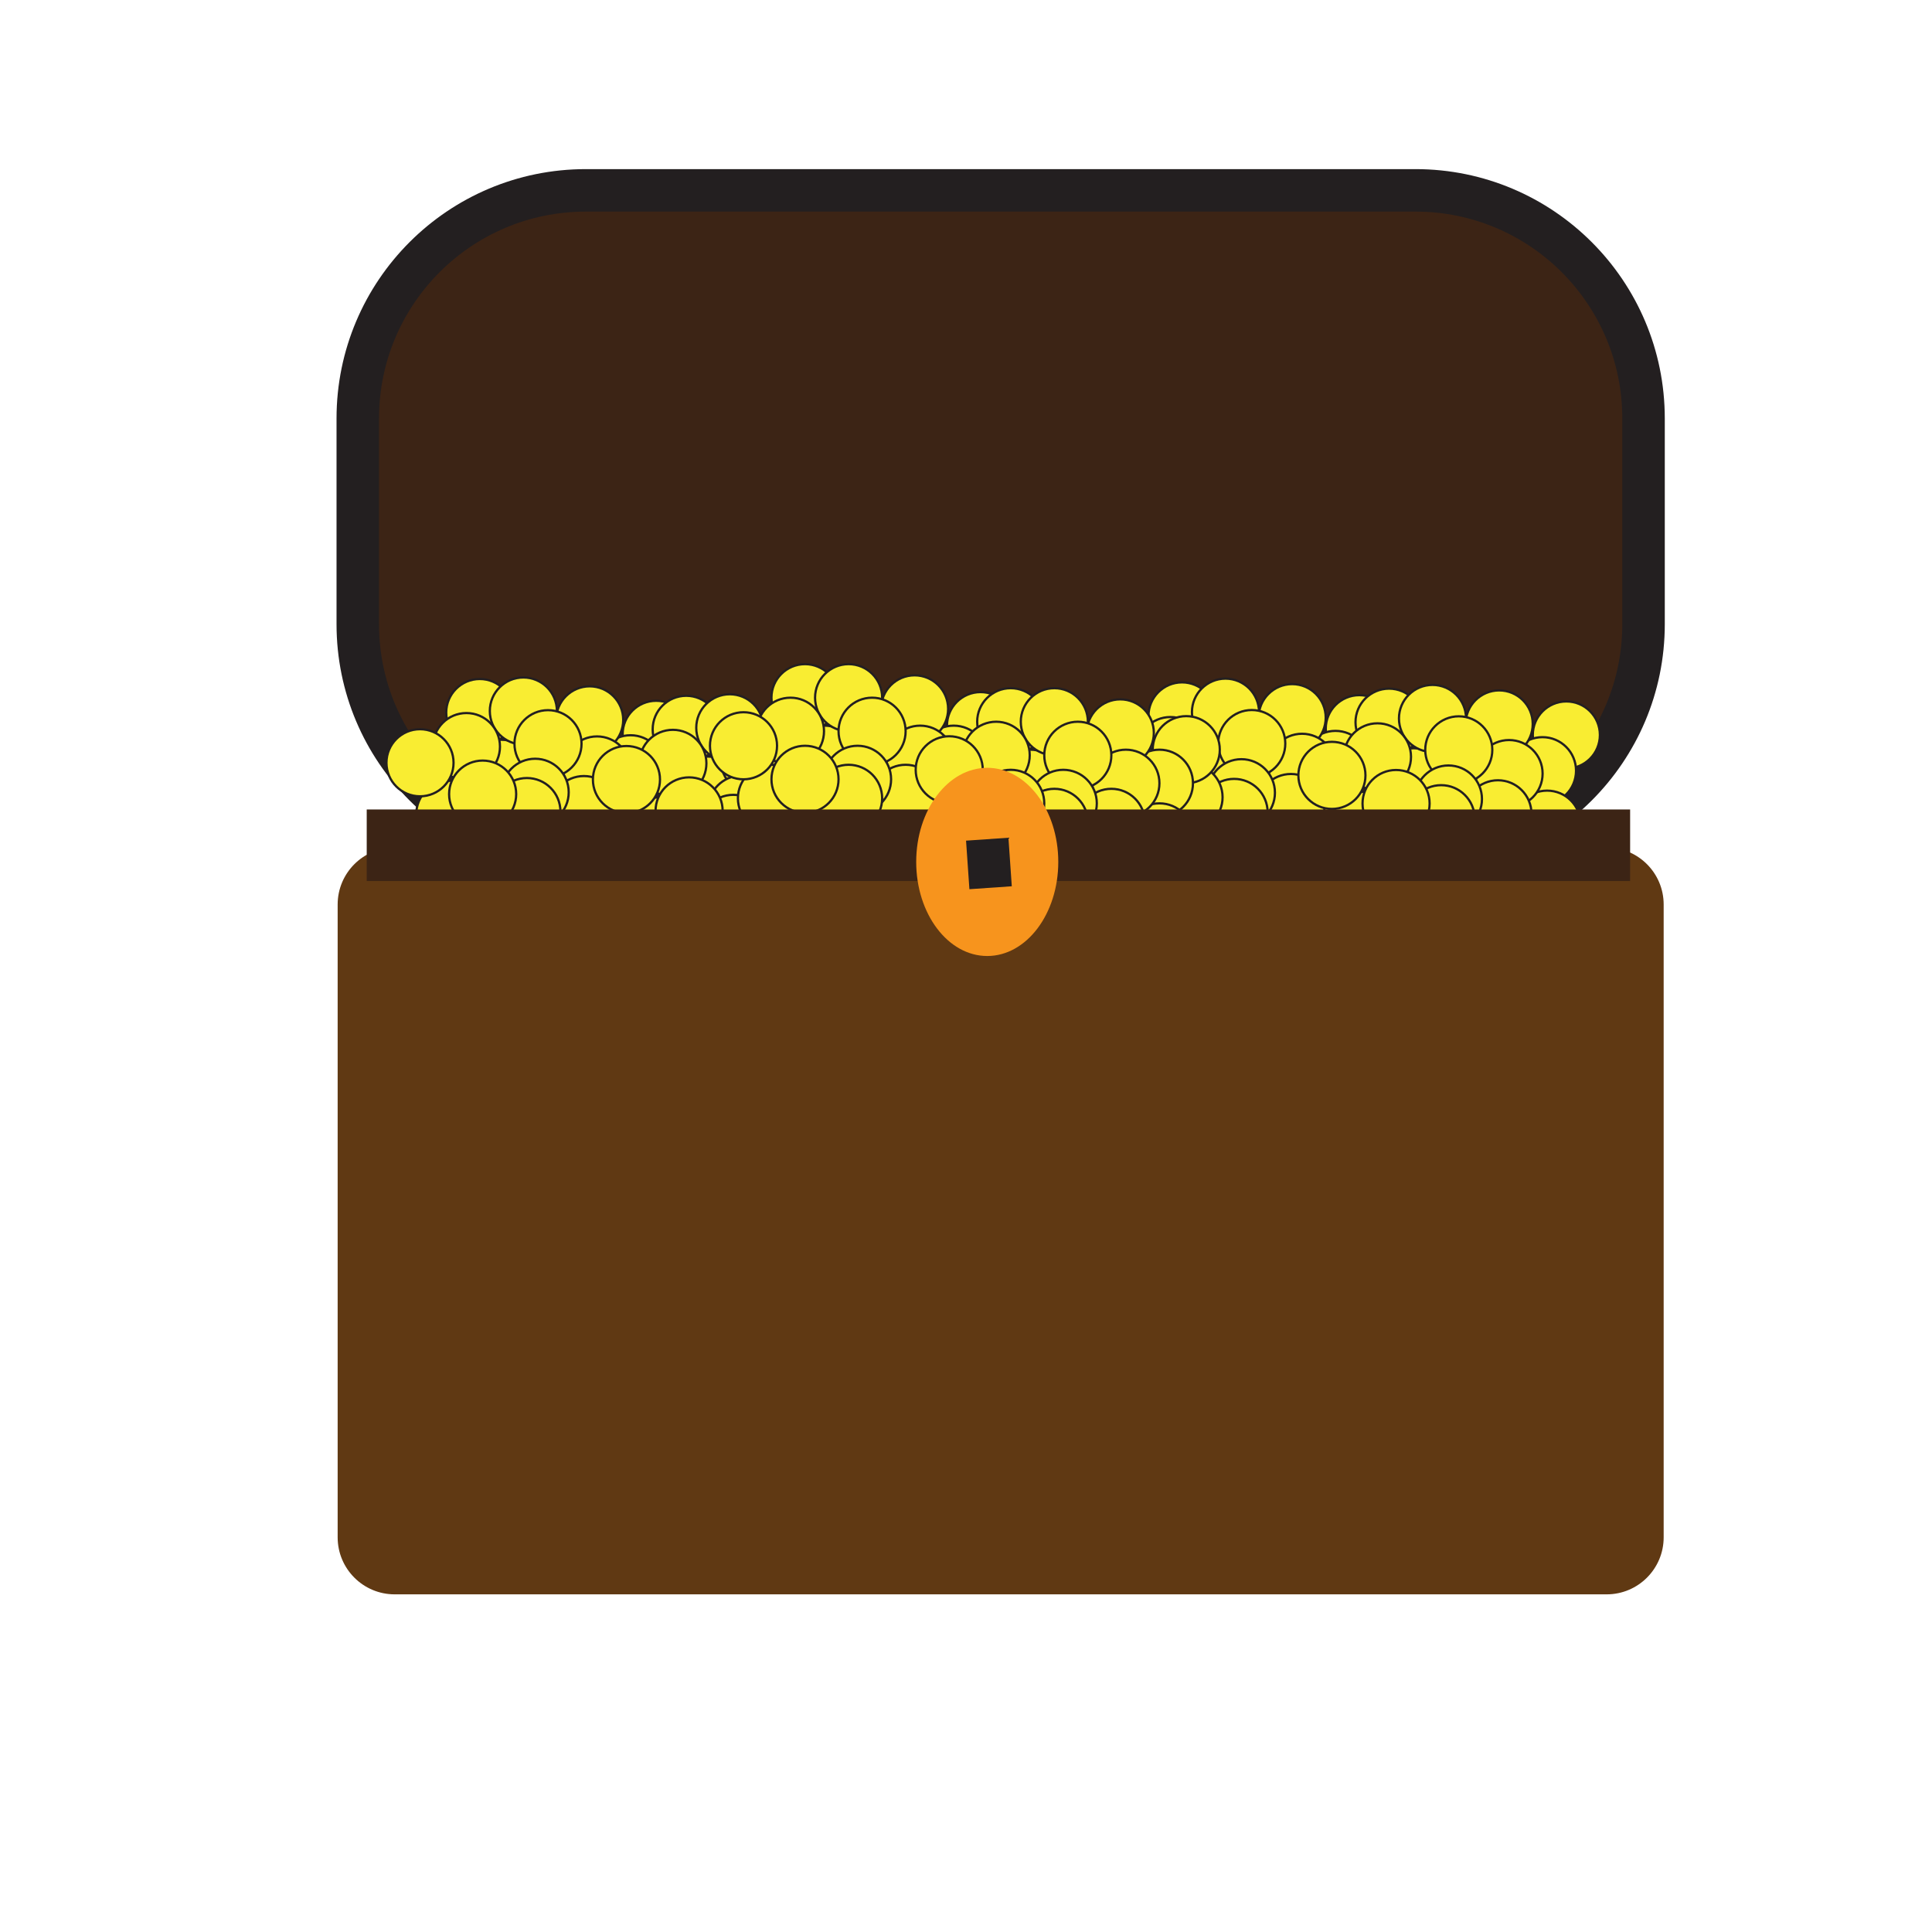 <?xml version="1.0" encoding="utf-8"?>
<!-- Generator: Adobe Illustrator 28.0.0, SVG Export Plug-In . SVG Version: 6.00 Build 0)  -->
<svg version="1.1" id="Layer_1" xmlns="http://www.w3.org/2000/svg" xmlns:xlink="http://www.w3.org/1999/xlink" x="0px" y="0px"
	 viewBox="0 0 864 864" style="enable-background:new 0 0 864 864;" xml:space="preserve">
<style type="text/css">
	.st0{fill:#603913;}
	.st1{fill:#3C2415;stroke:#231F20;stroke-width:19;stroke-miterlimit:10;}
	.st2{fill:#F9ED32;stroke:#231F20;stroke-miterlimit:10;}
	.st3{fill:#3C2415;}
	.st4{fill:#F7941D;}
</style>
<path class="st0" d="M718.5,713h-542c-14.08,0-25.5-11.42-25.5-25.5v-283c0-14.08,11.42-25.5,25.5-25.5h542
	c14.08,0,25.5,11.42,25.5,25.5v283C744,701.58,732.58,713,718.5,713z"/>
<path class="st1" d="M633,85.13H262c-56.33,0-102,45.67-102,102v92c0,56.33,45.67,102,102,102h371c56.33,0,102-45.67,102-102v-92
	C735,130.8,689.33,85.13,633,85.13z"/>
<circle class="st2" cx="201.15" cy="364.16" r="15"/>
<circle class="st2" cx="293.45" cy="328.39" r="15"/>
<circle class="st2" cx="281.99" cy="343.8" r="15"/>
<circle class="st2" cx="282.83" cy="367.78" r="15"/>
<circle class="st2" cx="263.7" cy="321.93" r="15"/>
<circle class="st2" cx="224.27" cy="345.83" r="15"/>
<circle class="st2" cx="214.56" cy="318.66" r="15"/>
<circle class="st2" cx="234.05" cy="317.97" r="15"/>
<circle class="st2" cx="266.99" cy="344.33" r="15"/>
<circle class="st2" cx="208.59" cy="333.88" r="15"/>
<circle class="st2" cx="245.07" cy="332.59" r="15"/>
<circle class="st2" cx="261.12" cy="362.05" r="15"/>
<circle class="st2" cx="187.83" cy="341.11" r="15"/>
<circle class="st2" cx="239.33" cy="354.31" r="15"/>
<circle class="st2" cx="235.63" cy="362.94" r="15"/>
<circle class="st2" cx="215.84" cy="355.13" r="15"/>
<circle class="st2" cx="293.47" cy="371.66" r="15"/>
<circle class="st2" cx="385.77" cy="335.89" r="15"/>
<circle class="st2" cx="374.31" cy="351.3" r="15"/>
<circle class="st2" cx="375.15" cy="375.29" r="15"/>
<circle class="st2" cx="356.03" cy="329.43" r="15"/>
<circle class="st2" cx="316.59" cy="353.34" r="15"/>
<circle class="st2" cx="306.88" cy="326.16" r="15"/>
<circle class="st2" cx="326.37" cy="325.48" r="15"/>
<circle class="st2" cx="359.32" cy="351.83" r="15"/>
<circle class="st2" cx="300.91" cy="341.38" r="15"/>
<circle class="st2" cx="337.39" cy="340.1" r="15"/>
<circle class="st2" cx="353.44" cy="369.55" r="15"/>
<circle class="st2" cx="280.15" cy="348.62" r="15"/>
<circle class="st2" cx="331.65" cy="361.81" r="15"/>
<circle class="st2" cx="327.95" cy="370.45" r="15"/>
<circle class="st2" cx="308.17" cy="362.64" r="15"/>
<circle class="st2" cx="517.53" cy="366.28" r="15"/>
<circle class="st2" cx="607.89" cy="325.88" r="15"/>
<circle class="st2" cx="597.23" cy="341.85" r="15"/>
<circle class="st2" cx="599.29" cy="365.76" r="15"/>
<circle class="st2" cx="577.86" cy="320.94" r="15"/>
<circle class="st2" cx="539.69" cy="346.81" r="15"/>
<circle class="st2" cx="528.61" cy="320.16" r="15"/>
<circle class="st2" cx="548.04" cy="318.49" r="15"/>
<circle class="st2" cx="582.28" cy="343.14" r="15"/>
<circle class="st2" cx="523.42" cy="335.66" r="15"/>
<circle class="st2" cx="559.79" cy="332.53" r="15"/>
<circle class="st2" cx="577.31" cy="361.13" r="15"/>
<circle class="st2" cx="503.06" cy="343.94" r="15"/>
<circle class="st2" cx="555.16" cy="354.51" r="15"/>
<circle class="st2" cx="551.9" cy="363.32" r="15"/>
<circle class="st2" cx="531.74" cy="356.53" r="15"/>
<circle class="st2" cx="610.11" cy="369.09" r="15"/>
<circle class="st2" cx="700.48" cy="328.69" r="15"/>
<circle class="st2" cx="689.81" cy="344.66" r="15"/>
<circle class="st2" cx="691.87" cy="368.57" r="15"/>
<circle class="st2" cx="670.44" cy="323.75" r="15"/>
<circle class="st2" cx="632.27" cy="349.62" r="15"/>
<circle class="st2" cx="621.19" cy="322.97" r="15"/>
<circle class="st2" cx="640.62" cy="321.3" r="15"/>
<circle class="st2" cx="674.86" cy="345.95" r="15"/>
<circle class="st2" cx="616.01" cy="338.47" r="15"/>
<circle class="st2" cx="652.37" cy="335.34" r="15"/>
<circle class="st2" cx="669.89" cy="363.94" r="15"/>
<circle class="st2" cx="595.64" cy="346.75" r="15"/>
<circle class="st2" cx="647.74" cy="357.32" r="15"/>
<circle class="st2" cx="644.49" cy="366.13" r="15"/>
<circle class="st2" cx="624.33" cy="359.34" r="15"/>
<circle class="st2" cx="345" cy="357.01" r="15"/>
<circle class="st2" cx="438.5" cy="324.51" r="15"/>
<circle class="st2" cx="426.5" cy="339.51" r="15"/>
<circle class="st2" cx="426.5" cy="363.51" r="15"/>
<circle class="st2" cx="409" cy="317.01" r="15"/>
<circle class="st2" cx="368.75" cy="339.51" r="15"/>
<circle class="st2" cx="360" cy="312.01" r="15"/>
<circle class="st2" cx="379.5" cy="312.01" r="15"/>
<circle class="st2" cx="411.5" cy="339.51" r="15"/>
<circle class="st2" cx="353.5" cy="327.01" r="15"/>
<circle class="st2" cx="390" cy="327.01" r="15"/>
<circle class="st2" cx="405" cy="357.01" r="15"/>
<circle class="st2" cx="332.5" cy="333.51" r="15"/>
<circle class="st2" cx="383.5" cy="348.51" r="15"/>
<circle class="st2" cx="379.5" cy="357.01" r="15"/>
<circle class="st2" cx="360" cy="348.51" r="15"/>
<circle class="st2" cx="437" cy="367.76" r="15"/>
<circle class="st2" cx="530.5" cy="335.26" r="15"/>
<circle class="st2" cx="518.5" cy="350.26" r="15"/>
<circle class="st2" cx="518.5" cy="374.26" r="15"/>
<circle class="st2" cx="501" cy="327.76" r="15"/>
<circle class="st2" cx="460.75" cy="350.26" r="15"/>
<circle class="st2" cx="452" cy="322.76" r="15"/>
<circle class="st2" cx="471.5" cy="322.76" r="15"/>
<circle class="st2" cx="503.5" cy="350.26" r="15"/>
<circle class="st2" cx="445.5" cy="337.76" r="15"/>
<circle class="st2" cx="482" cy="337.76" r="15"/>
<circle class="st2" cx="497" cy="367.76" r="15"/>
<circle class="st2" cx="424.5" cy="344.26" r="15"/>
<circle class="st2" cx="475.5" cy="359.26" r="15"/>
<circle class="st2" cx="471.5" cy="367.76" r="15"/>
<circle class="st2" cx="452" cy="359.26" r="15"/>
<rect x="164" y="362" class="st3" width="565" height="32"/>
<ellipse class="st4" cx="441.5" cy="385.45" rx="31.77" ry="42.08"/>
<path class="st1" d="M441.5,375.29C443,397,443,397,443,397"/>
</svg>
